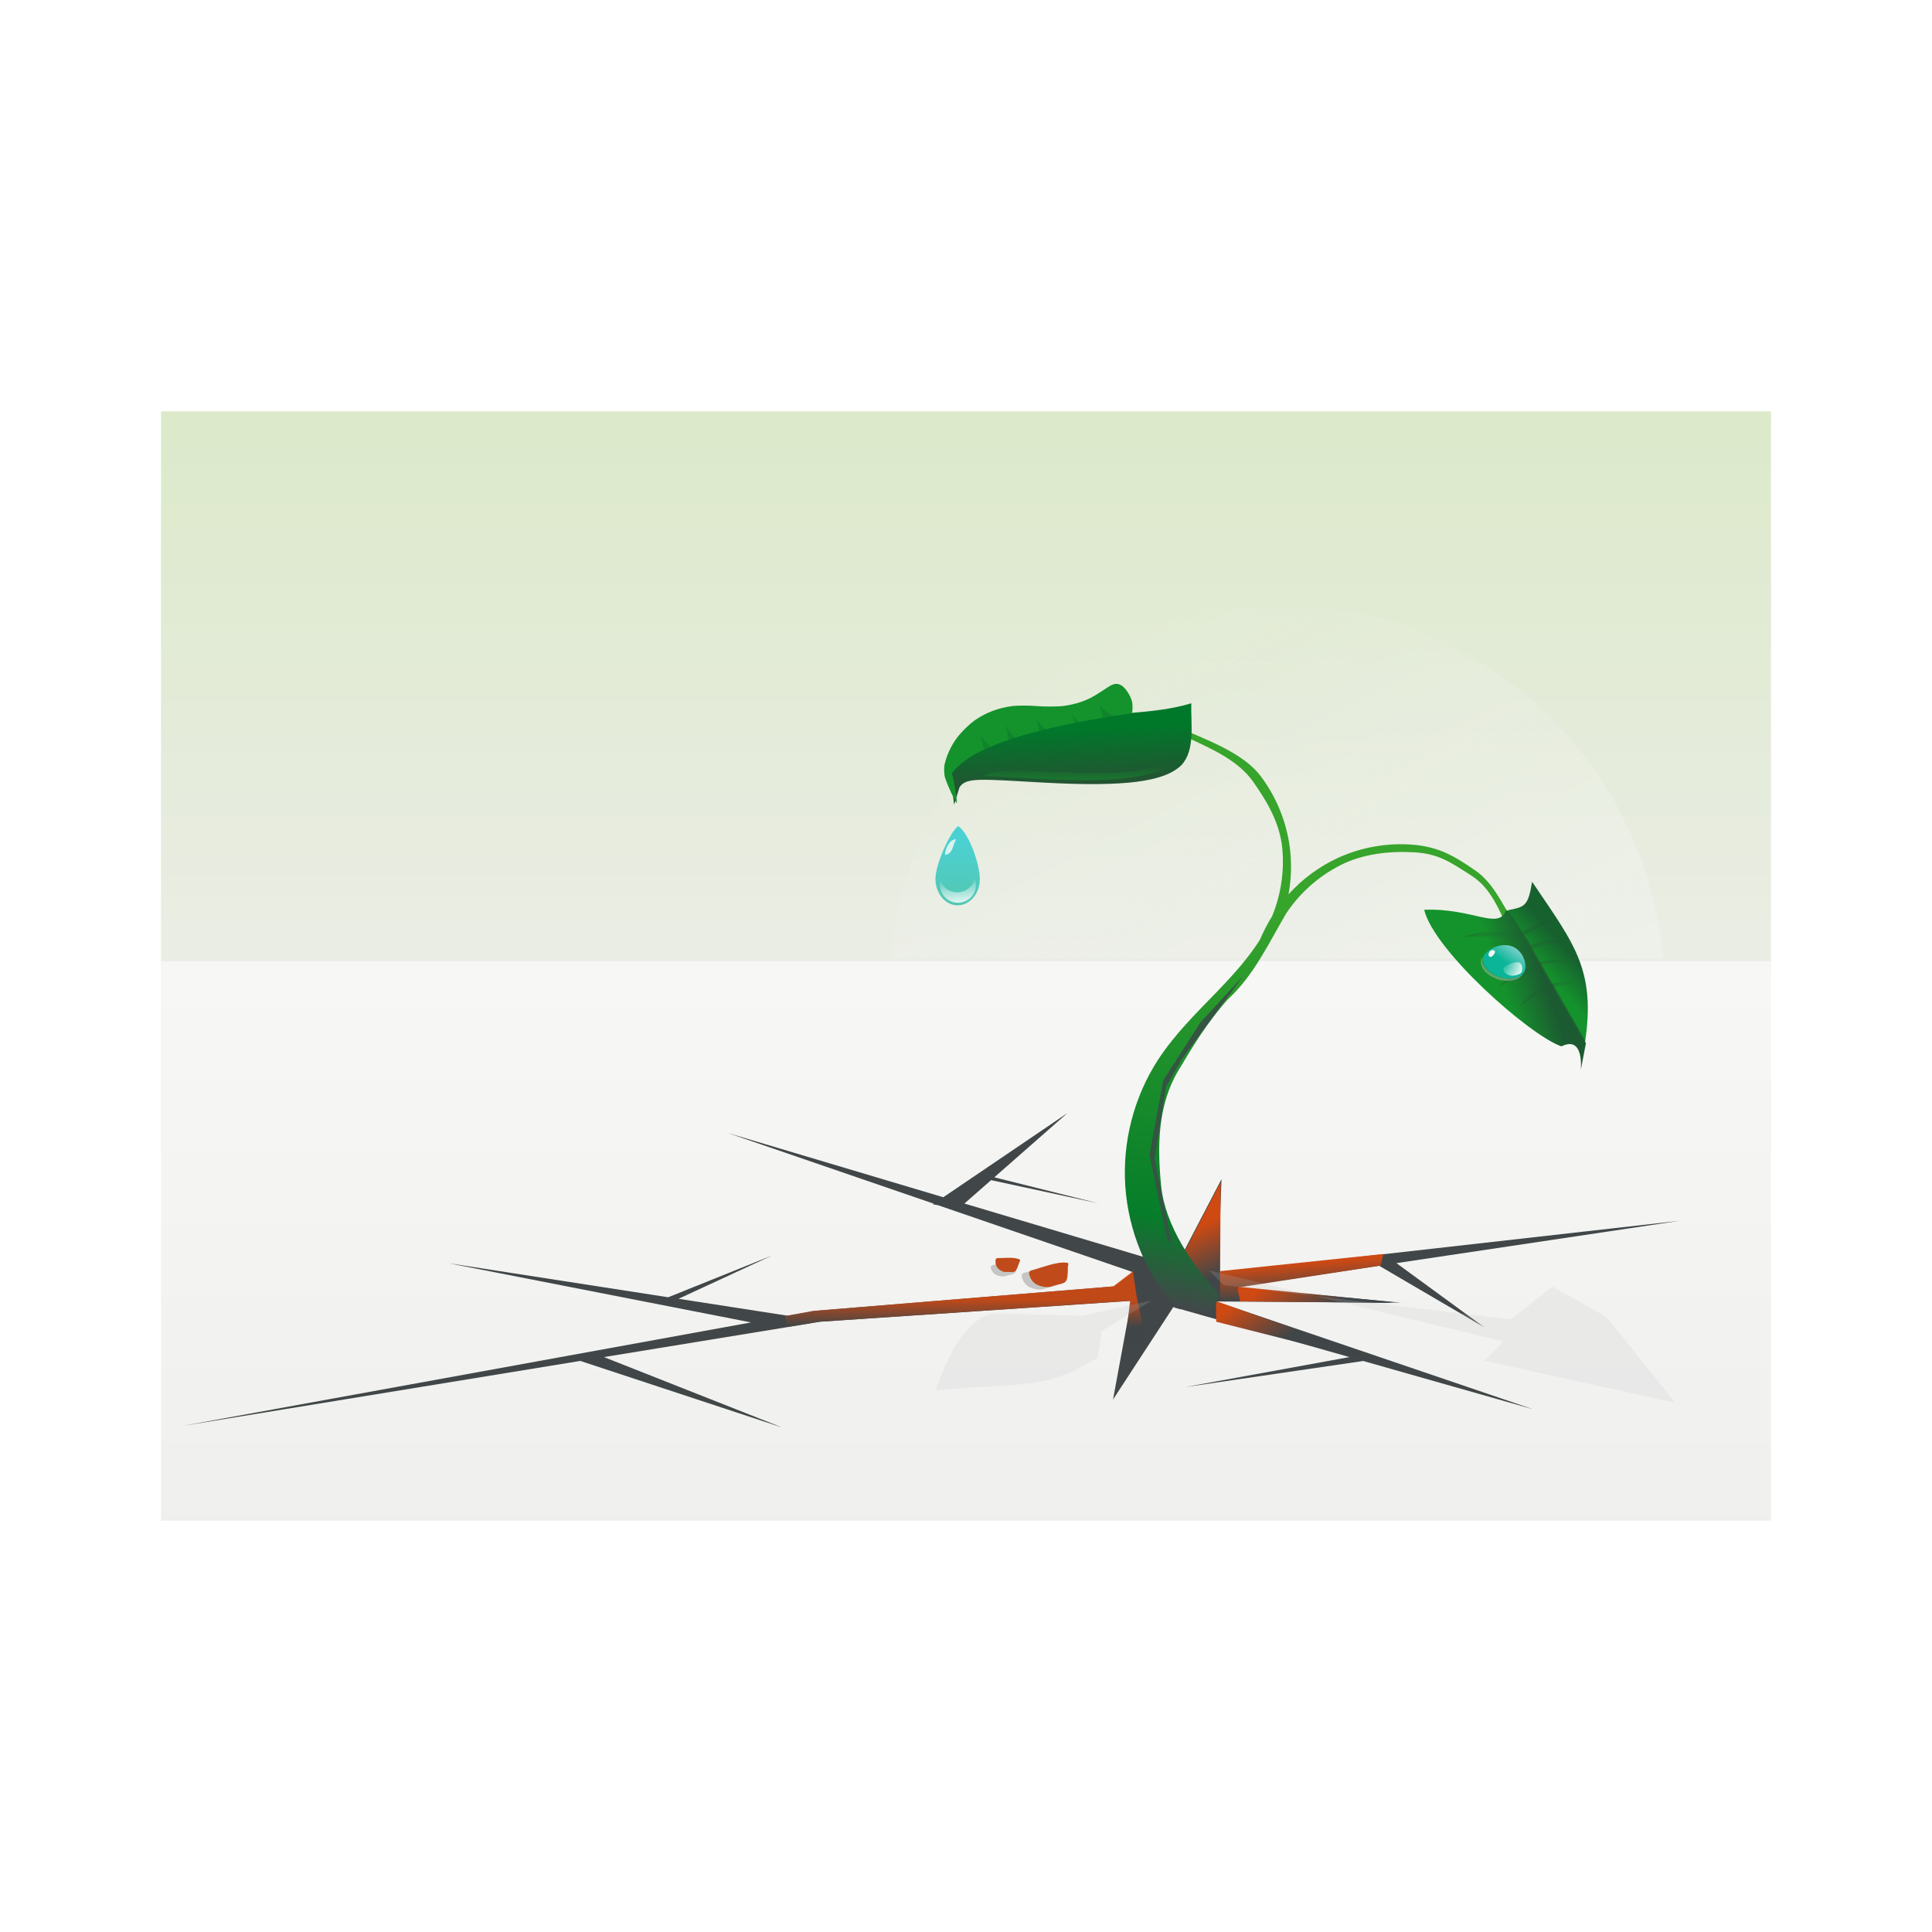 <svg:svg xmlns:dc="http://purl.org/dc/elements/1.1/" xmlns:ns1="http://sodipodi.sourceforge.net/DTD/sodipodi-0.dtd" xmlns:ns2="http://www.inkscape.org/namespaces/inkscape" xmlns:ns3="http://www.w3.org/1999/xlink" xmlns:ns5="http://creativecommons.org/ns#" xmlns:rdf="http://www.w3.org/1999/02/22-rdf-syntax-ns#" xmlns:svg="http://www.w3.org/2000/svg" height="787.2" id="svg3021" version="1.1" viewBox="-65.6 -167.6 787.2 787.2" width="787.2" ns1:docname="plant_3.svg" ns2:version="0.47pre4 r22446">
  <svg:defs id="defs3023">
    <svg:linearGradient id="linearGradient4017" ns2:collect="always">
      <svg:stop id="stop4019" offset="0" style="stop-color:#2e3436" />
      <svg:stop id="stop4021" offset="1" style="stop-color:#2e3436;stop-opacity:0" />
    </svg:linearGradient>
    <svg:linearGradient id="linearGradient2975" ns2:collect="always">
      <svg:stop id="stop2977" offset="0" style="stop-color:#404648" />
      <svg:stop id="stop2980" offset="1" style="stop-color:#cf4913" />
    </svg:linearGradient>
    <svg:filter color-interpolation-filters="sRGB" height="1.348" id="filter4072" width="1.183" x="-.092" y="-.174" ns2:collect="always">
      <svg:feGaussianBlur id="feGaussianBlur4074" stdDeviation="1.656" ns2:collect="always" />
    </svg:filter>
    <svg:filter color-interpolation-filters="sRGB" id="filter4102" ns2:collect="always">
      <svg:feGaussianBlur id="feGaussianBlur4104" stdDeviation="0.144" ns2:collect="always" />
    </svg:filter>
    <svg:linearGradient gradientUnits="userSpaceOnUse" id="linearGradient4118" x1="184.09" x2="201.58" y1="46.9" y2="14.283" ns2:collect="always">
      <svg:stop id="stop4114" offset="0" style="stop-color:#0ab598" />
      <svg:stop id="stop4116" offset="1" style="stop-color:#a8dde0" />
    </svg:linearGradient>
    <svg:linearGradient gradientUnits="userSpaceOnUse" id="linearGradient4126" x1="-101.06" x2="-120.72" y1="-171.12" y2="-183.83" ns2:collect="always">
      <svg:stop id="stop4122" offset="0" style="stop-color:#ffffff" />
      <svg:stop id="stop4124" offset="1" style="stop-color:#ffffff;stop-opacity:0" />
    </svg:linearGradient>
    <svg:linearGradient gradientUnits="userSpaceOnUse" id="linearGradient4168" x1="109.59" x2="109.59" y1="138.79" y2="109.01" ns2:collect="always">
      <svg:stop id="stop4164" offset="0" style="stop-color:#0bb598" />
      <svg:stop id="stop4166" offset="1" style="stop-color:#00c4cc" />
    </svg:linearGradient>
    <svg:linearGradient gradientUnits="userSpaceOnUse" id="linearGradient4181" x1="362.05" x2="368.77" y1="186.05" y2="190.54" ns2:collect="always">
      <svg:stop id="stop4177" offset="0" style="stop-color:#ffffff" />
      <svg:stop id="stop4179" offset="1" style="stop-color:#ffffff;stop-opacity:0" />
    </svg:linearGradient>
    <svg:linearGradient gradientUnits="userSpaceOnUse" id="linearGradient2982" x1="-387.45" x2="-387.45" y1="144.88" y2="133.59" ns2:collect="always" ns3:href="#linearGradient2975" />
    <svg:linearGradient gradientUnits="userSpaceOnUse" id="linearGradient3773" x1="117.75" x2="108.75" y1="203.5" y2="184.25" ns2:collect="always" ns3:href="#linearGradient2975" />
    <svg:linearGradient gradientTransform="translate(-397.95 -80.209)" gradientUnits="userSpaceOnUse" id="linearGradient3777" x1="129.95" x2="128.9" y1="214.11" y2="200.51" ns2:collect="always" ns3:href="#linearGradient2975" />
    <svg:linearGradient gradientTransform="translate(-399.55 -68.011)" gradientUnits="userSpaceOnUse" id="linearGradient3781" x1="141.61" x2="128.9" y1="219.23" y2="200.51" ns2:collect="always" ns3:href="#linearGradient2975" />
    <svg:linearGradient gradientTransform="translate(-389.82 -73.845)" gradientUnits="userSpaceOnUse" id="linearGradient3785" x1="141.61" x2="128.9" y1="219.23" y2="200.51" ns2:collect="always" ns3:href="#linearGradient2975" />
    <svg:linearGradient gradientTransform="translate(400.37 80.209)" gradientUnits="userSpaceOnUse" id="linearGradient3804" x1="-261.37" x2="-294.78" y1="-25.209" y2="137.9" ns2:collect="always">
      <svg:stop id="stop3800" offset="0" style="stop-color:#37a42c" />
      <svg:stop id="stop3952" offset=".793" style="stop-color:#067d2a" />
      <svg:stop id="stop3802" offset="1" style="stop-color:#42484a" />
    </svg:linearGradient>
    <svg:linearGradient gradientUnits="userSpaceOnUse" id="linearGradient3893" x1="-335.73" x2="-334.67" y1="-99.201" y2="-75.16" ns2:collect="always">
      <svg:stop id="stop3889" offset="0" style="stop-color:#00782a" />
      <svg:stop id="stop3891" offset="1" style="stop-color:#265133" />
    </svg:linearGradient>
    <svg:linearGradient gradientUnits="userSpaceOnUse" id="linearGradient3941" x1="-338.13" x2="-338.13" y1="-77.918" y2="-83.696" ns2:collect="always">
      <svg:stop id="stop3946" offset="0" style="stop-color:#14932c" />
      <svg:stop id="stop3948" offset="1" style="stop-color:#1d5b31" />
    </svg:linearGradient>
    <svg:filter color-interpolation-filters="sRGB" id="filter3956" ns2:collect="always">
      <svg:feGaussianBlur id="feGaussianBlur3958" stdDeviation="1.017" ns2:collect="always" />
    </svg:filter>
    <svg:linearGradient gradientTransform="matrix(.719 0 0 1 -138.38 0)" gradientUnits="userSpaceOnUse" id="linearGradient3970" x1="-343.37" x2="-343.37" y1="-294.21" y2="57.791" ns2:collect="always">
      <svg:stop id="stop3966" offset="0" style="stop-color:#d8e8c2" />
      <svg:stop id="stop3968" offset="1" style="stop-color:#eeeeec" />
    </svg:linearGradient>
    <svg:linearGradient gradientTransform="matrix(.719 0 0 1 -138.38 0)" gradientUnits="userSpaceOnUse" id="linearGradient3978" x1="-343.37" x2="-343.37" y1="265.79" y2="-88.209" ns2:collect="always">
      <svg:stop id="stop3974" offset="0" style="stop-color:#eeeeec" />
      <svg:stop id="stop3976" offset="1" style="stop-color:#fafaf9" />
    </svg:linearGradient>
    <svg:linearGradient gradientTransform="translate(-2.475 -1.061)" gradientUnits="userSpaceOnUse" id="linearGradient3988" x1="-155.47" x2="-145.88" y1="-8.111" y2="-16.495" ns2:collect="always">
      <svg:stop id="stop3984" offset="0" style="stop-color:#14932c" />
      <svg:stop id="stop3986" offset="1" style="stop-color:#17612f" />
    </svg:linearGradient>
    <svg:linearGradient gradientUnits="userSpaceOnUse" id="linearGradient3999" x1="249" x2="232.91" y1="82.25" y2="87.719" ns2:collect="always">
      <svg:stop id="stop3995" offset="0" style="stop-color:#1c5b31" />
      <svg:stop id="stop3997" offset="1" style="stop-color:#14932c" />
    </svg:linearGradient>
    <svg:linearGradient gradientTransform="matrix(1.63 0 0 .672 89.52 -12.357)" gradientUnits="userSpaceOnUse" id="linearGradient4027" x1="-166.55" x2="-151.56" y1="-3.388" y2="-3.586" ns2:collect="always" ns3:href="#linearGradient4017" />
    <svg:linearGradient gradientTransform="matrix(1.087 -0.649 .374 .461 20.522 -92.074)" gradientUnits="userSpaceOnUse" id="linearGradient4035" x1="-166.55" x2="-151.56" y1="-3.388" y2="-3.586" ns2:collect="always" ns3:href="#linearGradient4017" />
    <svg:linearGradient gradientTransform="matrix(1.371 -.425 .211 .47 53.738 -72.451)" gradientUnits="userSpaceOnUse" id="linearGradient4053" x1="-166.55" x2="-151.56" y1="-3.388" y2="-3.586" ns2:collect="always" ns3:href="#linearGradient4017" />
    <svg:linearGradient gradientTransform="matrix(1.146 -.539 .176 .595 23.587 -82.176)" gradientUnits="userSpaceOnUse" id="linearGradient4057" x1="-166.55" x2="-151.56" y1="-3.388" y2="-3.586" ns2:collect="always" ns3:href="#linearGradient4017" />
    <svg:linearGradient gradientTransform="matrix(-.894 .369 .257 .621 -293.39 42.639)" gradientUnits="userSpaceOnUse" id="linearGradient4061" x1="-152.79" x2="-166.17" y1="-6.295" y2="1.67" ns2:collect="always" ns3:href="#linearGradient4017" />
    <svg:linearGradient gradientTransform="matrix(-.951 .173 .12 .661 -299.69 18.383)" gradientUnits="userSpaceOnUse" id="linearGradient4065" x1="-152.79" x2="-166.17" y1="-6.295" y2="1.67" ns2:collect="always" ns3:href="#linearGradient4017" />
    <svg:linearGradient gradientTransform="matrix(-.852 .024 .019 .534 -281.51 2.001)" gradientUnits="userSpaceOnUse" id="linearGradient4069" x1="-152.79" x2="-166.17" y1="-6.295" y2="1.67" ns2:collect="always" ns3:href="#linearGradient4017" />
    <svg:linearGradient gradientTransform="matrix(-.705 .028 .016 .603 -254.19 11.608)" gradientUnits="userSpaceOnUse" id="linearGradient4073" x1="-152.79" x2="-166.17" y1="-6.295" y2="1.67" ns2:collect="always" ns3:href="#linearGradient4017" />
    <svg:filter color-interpolation-filters="sRGB" height="1.319" id="filter4081" width="1.132" x="-.066" y="-.159" ns2:collect="always">
      <svg:feGaussianBlur id="feGaussianBlur4083" stdDeviation="2.722" ns2:collect="always" />
    </svg:filter>
    <svg:filter color-interpolation-filters="sRGB" height="1.266" id="filter4113" width="1.166" x="-.083" y="-.133" ns2:collect="always">
      <svg:feGaussianBlur id="feGaussianBlur4115" stdDeviation="0.554" ns2:collect="always" />
    </svg:filter>
    <svg:linearGradient gradientTransform="matrix(1.759 0 0 1.759 691.12 6.517)" gradientUnits="userSpaceOnUse" id="linearGradient4130" x1="-507.6" x2="-575.12" y1="45.599" y2="-88.758" ns2:collect="always">
      <svg:stop id="stop4126" offset="0" style="stop-color:#f7f7f6" />
      <svg:stop id="stop4128" offset="1" style="stop-color:#f7f7f6;stop-opacity:0" />
    </svg:linearGradient>
  </svg:defs>
  <ns1:namedview bordercolor="#666666" borderopacity="1.0" id="namedview3025" pagecolor="#ffffff" showgrid="false" ns2:current-layer="layer1" ns2:cx="289.17804" ns2:cy="155.45117" ns2:document-units="mm" ns2:pageopacity="0.0" ns2:pageshadow="2" ns2:window-height="950" ns2:window-maximized="1" ns2:window-width="1280" ns2:window-x="0" ns2:window-y="25" ns2:zoom="0.5" />
  <svg:g id="layer1" transform="translate(713.37 228.21)" ns2:groupmode="layer" ns2:label="Layer 1">
    <svg:rect height="228" id="rect3962" style="fill:url(#linearGradient3970)" width="656" x="-713.37" y="-228.21" />
    <svg:path d="m-258.75-149.57c-82.607 0-150.34 63.447-157.28 144.26h314.62c-6.94-80.812-74.73-144.26-157.34-144.26z" id="path4119" style="opacity:.421;fill:url(#linearGradient4130)" />
    <svg:rect height="228" id="rect3960" style="fill:url(#linearGradient3978)" width="656" x="-713.37" y="-4.209" />
    <svg:path d="m55.312 137.94-50.562 34.28-87.75-26.16 83.844 28.78-0.344 0.25c0.701 0.121 1.395 0.254 2.094 0.375l79.468 27.29-7.562 5.78-122.25 10-10.844 1.97-44.526-6.91 38.12-17.65-42.344 17.031-89.688-13.906 123.44 24.156-231.41 42.12 161.84-26.43 82.16 27.09-72.531-28.656 88.188-14.406 126.66-8.5-7.406 40.188 24.562-37.656 71.75 20.375-66.906 12.219 72.531-10.625 69.16 19.65-129.06-43.9 75.281 0.469-67.719-6.25 58.812-8.781 42.812 25.062-35.75-26.125 115.62-17.281-188.31 21.25 1.406-38.188-18.562 35.625-86.188-25.688 10.875-9.531 43.688 9.438-42.375-10.594 29.781-26.156z" id="path3815" style="opacity:.902;fill:#2e3436" transform="translate(-399.37 -80.209)" />
    <svg:g id="g4106" style="fill:#0bb598" transform="matrix(.89 0 0 .89 -486.31 -150.46)">
      <svg:path d="m119.75 126.73c0 6.662-4.548 12.062-10.157 12.062-5.61 0-10.157-5.4-10.157-12.062 0-6.662 6.579-21.457 10.411-24.251 5.102 3.555 9.903 17.589 9.903 24.251z" id="path4089" style="opacity:.673;fill:url(#linearGradient4168)" ns1:nodetypes="csscc" />
      <svg:path d="m222.48 1.197c0-3.59 2.649-8.935 6.239-8.935-2.191 4.788-1.951 8.065-6.239 8.935z" id="path4100" style="filter:url(#filter4102);fill:#d9f3ef" transform="matrix(.808 0 0 .808 -75.951 114.78)" ns1:nodetypes="ccc" />
      <svg:path d="m367.16 184.62c-2.58 0-4.656 2.107-4.656 4.688 0 2.119 1.41 3.865 3.344 4.438-0.666-0.808-1.094-1.809-1.094-2.938 0-2.58 2.076-4.688 4.656-4.688 0.461 0 0.923 0.094 1.344 0.219-0.857-1.038-2.142-1.719-3.594-1.719z" id="path4170" style="filter:url(#filter4102);fill:url(#linearGradient4181)" transform="matrix(-1.083 -1.4 1.4 -1.083 242.39 848.4)" ns2:transform-center-x="1.9690563" ns2:transform-center-y="-5.5433628" />
    </svg:g>
    <svg:path d="m-317.37 122.29-0.875 0.094 0.438 0.156-7.562 5.781-122.25 10-10.844 1.969-0.562-0.094 0.656 4.688 13.156-2.156 126.66-8.5-2.059 18.458 8.652-1.569-3.905-18.826-1.5-10z" id="path2945" style="opacity:.902;fill:url(#linearGradient2982)" ns1:nodetypes="cccccccccccccc" />
    <svg:path d="m99.75 200.75 1 17.25 16.78-13.868l0.22-38.13-18 34.75z" id="path2993" style="fill:url(#linearGradient3773)" transform="translate(-399.37 -80.209)" ns1:nodetypes="ccccc" />
    <svg:path d="m-281.94 122.13 0.293 11.77 7.452-0.013-0.006-5.168 57.771-8.864 1.104-4.721-66.614 6.996z" id="path3775" style="fill:url(#linearGradient3777)" ns1:nodetypes="ccccccc" />
    <svg:path d="m-283.53 134.33 0.116 8.411 57.793 14.593 1.457-1.893-59.366-21.111-0-0z" id="path3779" style="fill:url(#linearGradient3781)" ns1:nodetypes="cccccc" />
    <svg:path d="m-273.81 128.5c-1.762 0.178 0.07 3.95 0.116 5.936l59.561 0.627 2.871-0.302-62.548-6.262-0-0z" id="path3783" style="fill:url(#linearGradient3785)" ns1:nodetypes="cccccc" />
    <svg:path d="m84.812-23.375c-1.94 0.033-3.887 0.152-5.812 0.375 10.301-0.849 17.24 4.2 26.527 8.526 9.287 4.325 19.498 8.971 25.371 17.254 5.875 8.282 10.954 17.05 11.945 27.064 0.941 9.481-0.522 19.141-4.125 27.875-1.921 3.11-3.556 6.362-5.031 9.688-4.679 7.411-10.745 14.086-16.969 20.594-8.483 8.796-17.512 17.539-24.5 28.25-9.756 15.056-14.527 33.348-13.312 51.438 1.226 18.089 8.408 35.726 20.344 49.625l14.712 2.563 3.395-7.774c-10.906-11.854-22.204-28.18-23.836-44.395-1.644-16.214-1.419-33.128 7.09-47.25 6.051-10.118 11.762-19.604 20.015-28.801 10.711-9.854 16.641-22.854 23.844-35.094 5.516-8.308 13.261-15.194 22.25-19.719 8.988-4.527 19.484-5.712 29.625-5.188 10.141 0.523 14.936 3.974 23.562 9.5 8.627 5.526 11.325 14.628 16.125 23.781-0.843-1.745 1.48-4.218 0.469-5.875-4.382-7.179-8.022-15.196-15-20-8.588-5.912-14.77-9.577-25.25-10.469-10.48-0.891-21.246 0.985-30.875 5.438-7.545 3.491-14.371 8.565-19.969 14.781 1.181-6.381 1.35-12.938 0.5-19.344-1.41-10.527-5.59-20.608-11.95-28.98-6.37-8.372-19.15-13.594-28.74-17.68-7.798-3.319-12.008-6.34-20.418-6.195z" id="path3793" style="fill-rule:evenodd;fill:url(#linearGradient3804)" transform="translate(-399.37 -80.209)" ns1:nodetypes="ccsccccccccccccccccscsscccccsc" />
    <svg:path d="m-343.9-102.34c-22.003 4.424-35.983 9.352-44.188 15.562-3.72 2.816-4.371 3.7-3.781 5.25l1.655 13.625 2.164-7.074c2.662-4.128 8.027-3.429 33.783-1.992 33.824 1.888 49.811-0.315 56.718-7.135 5.745-6.221 3.692-17.285 3.979-25.153-15.363 4.673-31.961 3.409-50.331 6.917z" id="path3857" style="fill:url(#linearGradient3893)" ns1:nodetypes="cscccsccc" />
    <svg:path d="m-390.52-70.992c-1.416-2.832-2.719-5.885-3.372-7.905-0.447-1.383-0.519-4.105-0.15-5.687 0.793-3.399 2.476-7.08 4.624-10.112 1.868-2.637 5.54-6.234 8.125-7.96 4.391-2.931 9.035-4.658 14.672-5.455 1.898-0.268 7.438-0.274 9.988-0.01 2.4 0.248 8.288 0.26 10.43 0.021 4.074-0.455 8.241-1.646 11.49-3.285 1.069-0.539 3.297-1.878 4.95-2.974 3.502-2.324 3.598-2.378 4.746-2.68 1.015-0.268 1.656-0.179 2.793 0.389 1.598 0.798 3.828 4.082 4.486 6.61 0.352 1.351 0.295 4.534-0.085 4.769-0.122 0.075-0.671 0.189-1.219 0.252-0.549 0.063-3.026 0.436-5.505 0.829-30.603 4.851-50.924 10.88-60.9 18.067-2.324 1.675-3.843 3.036-4.79 4.295l-0.947 1.258 0.361 1.027c0.536 1.526 1.891 10.12 1.726 10.954-0.036 0.185-0.628-0.814-1.423-2.403z" id="path3875" style="fill:#14932c" />
    <svg:path d="m-298.54-89.473c-12.605 16.91-72.627 2.635-79.188 9.875 4.767 0.148 11.145 0.532 20.094 1.031 33.824 1.888 49.812-0.306 56.719-7.125 1.03-1.115 1.788-2.401 2.375-3.781z" id="path3895" style="opacity:.534;fill:url(#linearGradient3941)" ns1:nodetypes="ccscc" />
    <svg:path d="m-379.92-98.141 1.944 7.787s3.086-0.882 2.378-1.412c-0.707-0.53-4.146-3.723-4.323-6.375z" id="path3931" style="opacity:.387;fill:#0b6d2d" ns1:nodetypes="ccsc" />
    <svg:path d="m-369.67-102.03 1.694 7.6s3.273-0.445 2.566-0.975-4.084-3.973-4.26-6.625z" id="path3933" style="opacity:.387;fill:#0b6d2d" ns1:nodetypes="ccsc" />
    <svg:path d="m-357.12-105.03 1.569 7.162s3.273-0.382 2.566-0.912-3.959-3.598-4.135-6.25z" id="path3935" style="opacity:.387;fill:#0b6d2d" ns1:nodetypes="ccsc" />
    <svg:path d="m-342.45-105.74 1.194 4.537s2.836 0.18 2.128-0.35c-0.707-0.53-2.521-1.786-3.323-4.187v0z" id="path3937" style="opacity:.387;fill:#0b6d2d" ns1:nodetypes="ccscc" />
    <svg:path d="m-331.13-109.98 1.507 6.475s4.71-0.07 4.003-0.6c-0.707-0.53-5.334-3.223-5.51-5.875z" id="path3939" style="opacity:.387;fill:#0b6d2d" ns1:nodetypes="ccsc" />
    <svg:path d="m-294.01 120.71-9.546-12.021-7.071-33.941 5.657-30.406 15.203-23.688 17.324-18.738-25.102 33.941-6.364 11.314-4.596 29.345 7.071 34.648 7.425 9.546z" id="path3954" style="filter:url(#filter3956);fill:#355443" />
    <svg:path d="m-164.69-24.908 25.871 53.621 5.048 3.97c5.869-32.841-3.418-43.226-20.935-69.21-1.664 10.249-3.095 10.184-9.984 11.62z" id="path3980" style="fill:url(#linearGradient3988)" ns1:nodetypes="ccccc" />
    <svg:path d="m233.97 55.312c-2.951 8.249-13.468-1.013-33.28-0.211 3.841 16.478 42.935 51.2 55.936 55.648 9.37-4.685 7.875 9.625 7.875 9.625l2.094-10.906-31.469-53.812c-0.379-0.082-0.728-0.331-1.156-0.344z" id="path3950" style="fill:url(#linearGradient3999)" transform="translate(-399.37 -80.209)" ns1:nodetypes="ccccccc" />
    <svg:path d="m-157.7-13.6s-20.065-1.32-25.507-0.23c4.71-2.58 15.51-3.034 22.76-1.913 2.747 1.378 3.139 2.296 2.747 2.143z" id="path4025" style="opacity:.218;fill:url(#linearGradient4027)" ns1:nodetypes="cccc" />
    <svg:path d="m-144.69 5.28s-11.841 6.082-14.861 8.996c1.704-3.646 7.266-7.472 12.724-9.589 2.598-0.148 2.485 0.541 2.138 0.592z" id="path4033" style="opacity:.218;fill:url(#linearGradient4035)" ns1:nodetypes="cccc" />
    <svg:path d="m235.19 55.687 7.938 12.25 7.188 12.562 16 27.813-0.125 0.375-13.688-23.125-17.312-29.875z" id="path4049" style="opacity:.4;fill:#2e3436" transform="translate(-399.37 -80.209)" />
    <svg:path d="m-154.48-8.841s-17.282 4.31-21.515 6.492c3.15-3.032 12.087-6.167 18.533-7.274 2.741 0.247 3.359 0.786 2.981 0.782z" id="path4051" style="opacity:.218;fill:url(#linearGradient4053)" ns1:nodetypes="cccc" />
    <svg:path d="m-150.57-1.561s-14.455 5.463-17.996 8.228c2.635-3.843 10.11-7.815 15.502-9.219 2.293 0.313 2.81 0.997 2.494 0.991z" id="path4055" style="opacity:.218;fill:url(#linearGradient4057)" ns1:nodetypes="cccc" />
    <svg:path d="m-157.82-14.76s9.964-5.547 13.363-5.772c-3.567-1.317-10.545 1.904-14.091 4.583l0.727 1.189z" id="path4059" style="opacity:.218;fill:url(#linearGradient4061)" ns1:nodetypes="cccc" />
    <svg:path d="m-155.07-9.159s10.909-3.322 14.28-2.826c-3.21-2.039-10.709-0.361-14.74 1.511l0.461 1.315z" id="path4063" style="opacity:.218;fill:url(#linearGradient4065)" ns1:nodetypes="cccc" />
    <svg:path d="m-151.8-2.699s9.946-1.333 12.821-0.548c-2.534-1.979-9.293-1.538-13.052-0.54l0.231 1.088z" id="path4067" style="opacity:.218;fill:url(#linearGradient4069)" ns1:nodetypes="cccc" />
    <svg:path d="m-146.84 6.301s8.232-1.505 10.611-0.619c-2.097-2.235-7.691-1.737-10.802-0.61l0.191 1.228z" id="path4071" style="opacity:.218;fill:url(#linearGradient4073)" ns1:nodetypes="cccc" />
    <svg:g id="g4092" transform="matrix(.393 0 0 .435 -119 76.191)">
      <svg:path d="m207 49.806c0 11.322-10.074 20.5-22.5 20.5s-22.5-9.178-22.5-20.5 12.44-28.369 24.867-28.369c12.426 0 20.133 17.047 20.133 28.369z" id="path4094" style="fill:url(#linearGradient4118)" transform="matrix(.968 .249 -.158 .614 -290.68 -258.77)" ns1:nodetypes="csssc" />
      <svg:path d="m-101.45-174.9c-0.631 2.517-8.395 4.587-12.639 3.466-4.244-1.121-7.174-4.07-6.543-6.586 0.631-2.517 11.721-6.749 15.965-5.628 4.244 1.121 3.848 6.231 3.217 8.748z" id="path4096" style="fill:url(#linearGradient4126)" ns1:nodetypes="csssc" />
      <svg:path d="m-141.88-189.12c-0.933 1.123-1.611 2.288-1.906 3.438-1.789 6.953 6.528 15.091 18.562 18.188 11.282 2.903 21.844 0.343 24.594-5.719-4.029 4.492-13.335 6.129-23.188 3.594-12.034-3.097-20.32-11.234-18.531-18.188 0.112-0.435 0.26-0.877 0.469-1.312z" id="path4098" style="opacity:.673;filter:url(#filter4072);fill:#babdb6" />
      <svg:path d="m-132.58-189.16c-1.513 0.881-3.031 0.375-3.389-1.131-0.358-1.506 0.578-3.441 2.091-4.322 1.513-0.881 4.151-0.701 4.509 0.805 0.358 1.506-1.698 3.766-3.211 4.647z" id="path4128" style="fill:#f4f4f3" ns1:nodetypes="csssc" ns2:transform-center-x="1.7136107" ns2:transform-center-y="1.8117489" />
    </svg:g>
    <svg:path d="m-310.37 134.79-32 7-39-1s-15.5-2.5-28 35c49-3.5 50.256-0.981 74.109-14.627l1.891-12.373 23-14z" id="path4075" style="opacity:.421;filter:url(#filter4081);fill:#bfc1be" transform="matrix(.889 0 0 .889 -33.718 14.233)" ns1:nodetypes="ccccccc" />
    <svg:path d="m-225.37 127.79-117 14-16.989-13.436-22.011 12.436-28 35 77.947-17.171-7.947-7.829 120-29-6 6z" id="path4085" style="opacity:.421;filter:url(#filter4081);fill:#c3c4c2" transform="matrix(-1 0 0 1 -505.74 0)" ns1:nodetypes="ccccccccc" />
    <svg:path d="m-359.55 128.6c2.186 1.001 4.621 1.452 6.867 0.443 5.317-1.296 5.754-0.662 5.828-7.508-0.053-0.675 0.663-1.696-0.41-1.871-4.528-0.422-9.729 1.912-14.718 3.224-0.76 0.392-0.851 1.314-0.502 2.012 0.477 1.585 1.471 2.91 2.934 3.7z" id="path4103" style="filter:url(#filter4113);fill:#c5c6c3" ns1:nodetypes="ccccccc" />
    <svg:path d="m-356.55 127.6c2.186 1.001 4.621 1.452 6.867 0.443 5.317-1.296 5.754-0.662 5.828-7.508-0.053-0.675 0.663-1.696-0.41-1.871-4.528-0.422-9.729 1.912-14.718 3.224-0.76 0.392-0.851 1.314-0.502 2.012 0.477 1.585 1.471 2.91 2.934 3.7z" id="path4087" style="fill:#c14a1a" ns1:nodetypes="ccccccc" />
    <svg:path d="m-376.3 127.6c2.186 1.001 4.621 1.452 6.867 0.443 5.317-1.296 5.754-0.662 5.828-7.508-0.053-0.675 0.663-1.696-0.41-1.871-4.528-0.422-9.729 1.912-14.718 3.224-0.76 0.392-0.851 1.314-0.502 2.012 0.477 1.585 1.471 2.91 2.934 3.7z" id="path4117" style="filter:url(#filter4113);fill:#c5c6c3" transform="matrix(.665 0 0 .665 -122.97 38.752)" ns1:nodetypes="ccccccc" />
    <svg:path d="m-372.42 120.91c0.937 0.951 2.245 1.703 3.628 1.543 0.997-0.097 2.019 0.21 2.999-0.069 0.683-0.199 0.999-0.903 1.277-1.49 0.38-0.865 0.601-1.79 0.977-2.655 0.4-0.376 0.182-0.981-0.365-1.04-1.988-0.662-4.114-0.53-6.177-0.458-0.886 0.047-1.78 0.031-2.663 0.08-0.528 0.199-0.661 0.828-0.607 1.327-0.021 0.988 0.264 2.011 0.931 2.763z" id="path4099" style="fill:#c14a1a" />
  </svg:g>
</svg:svg>